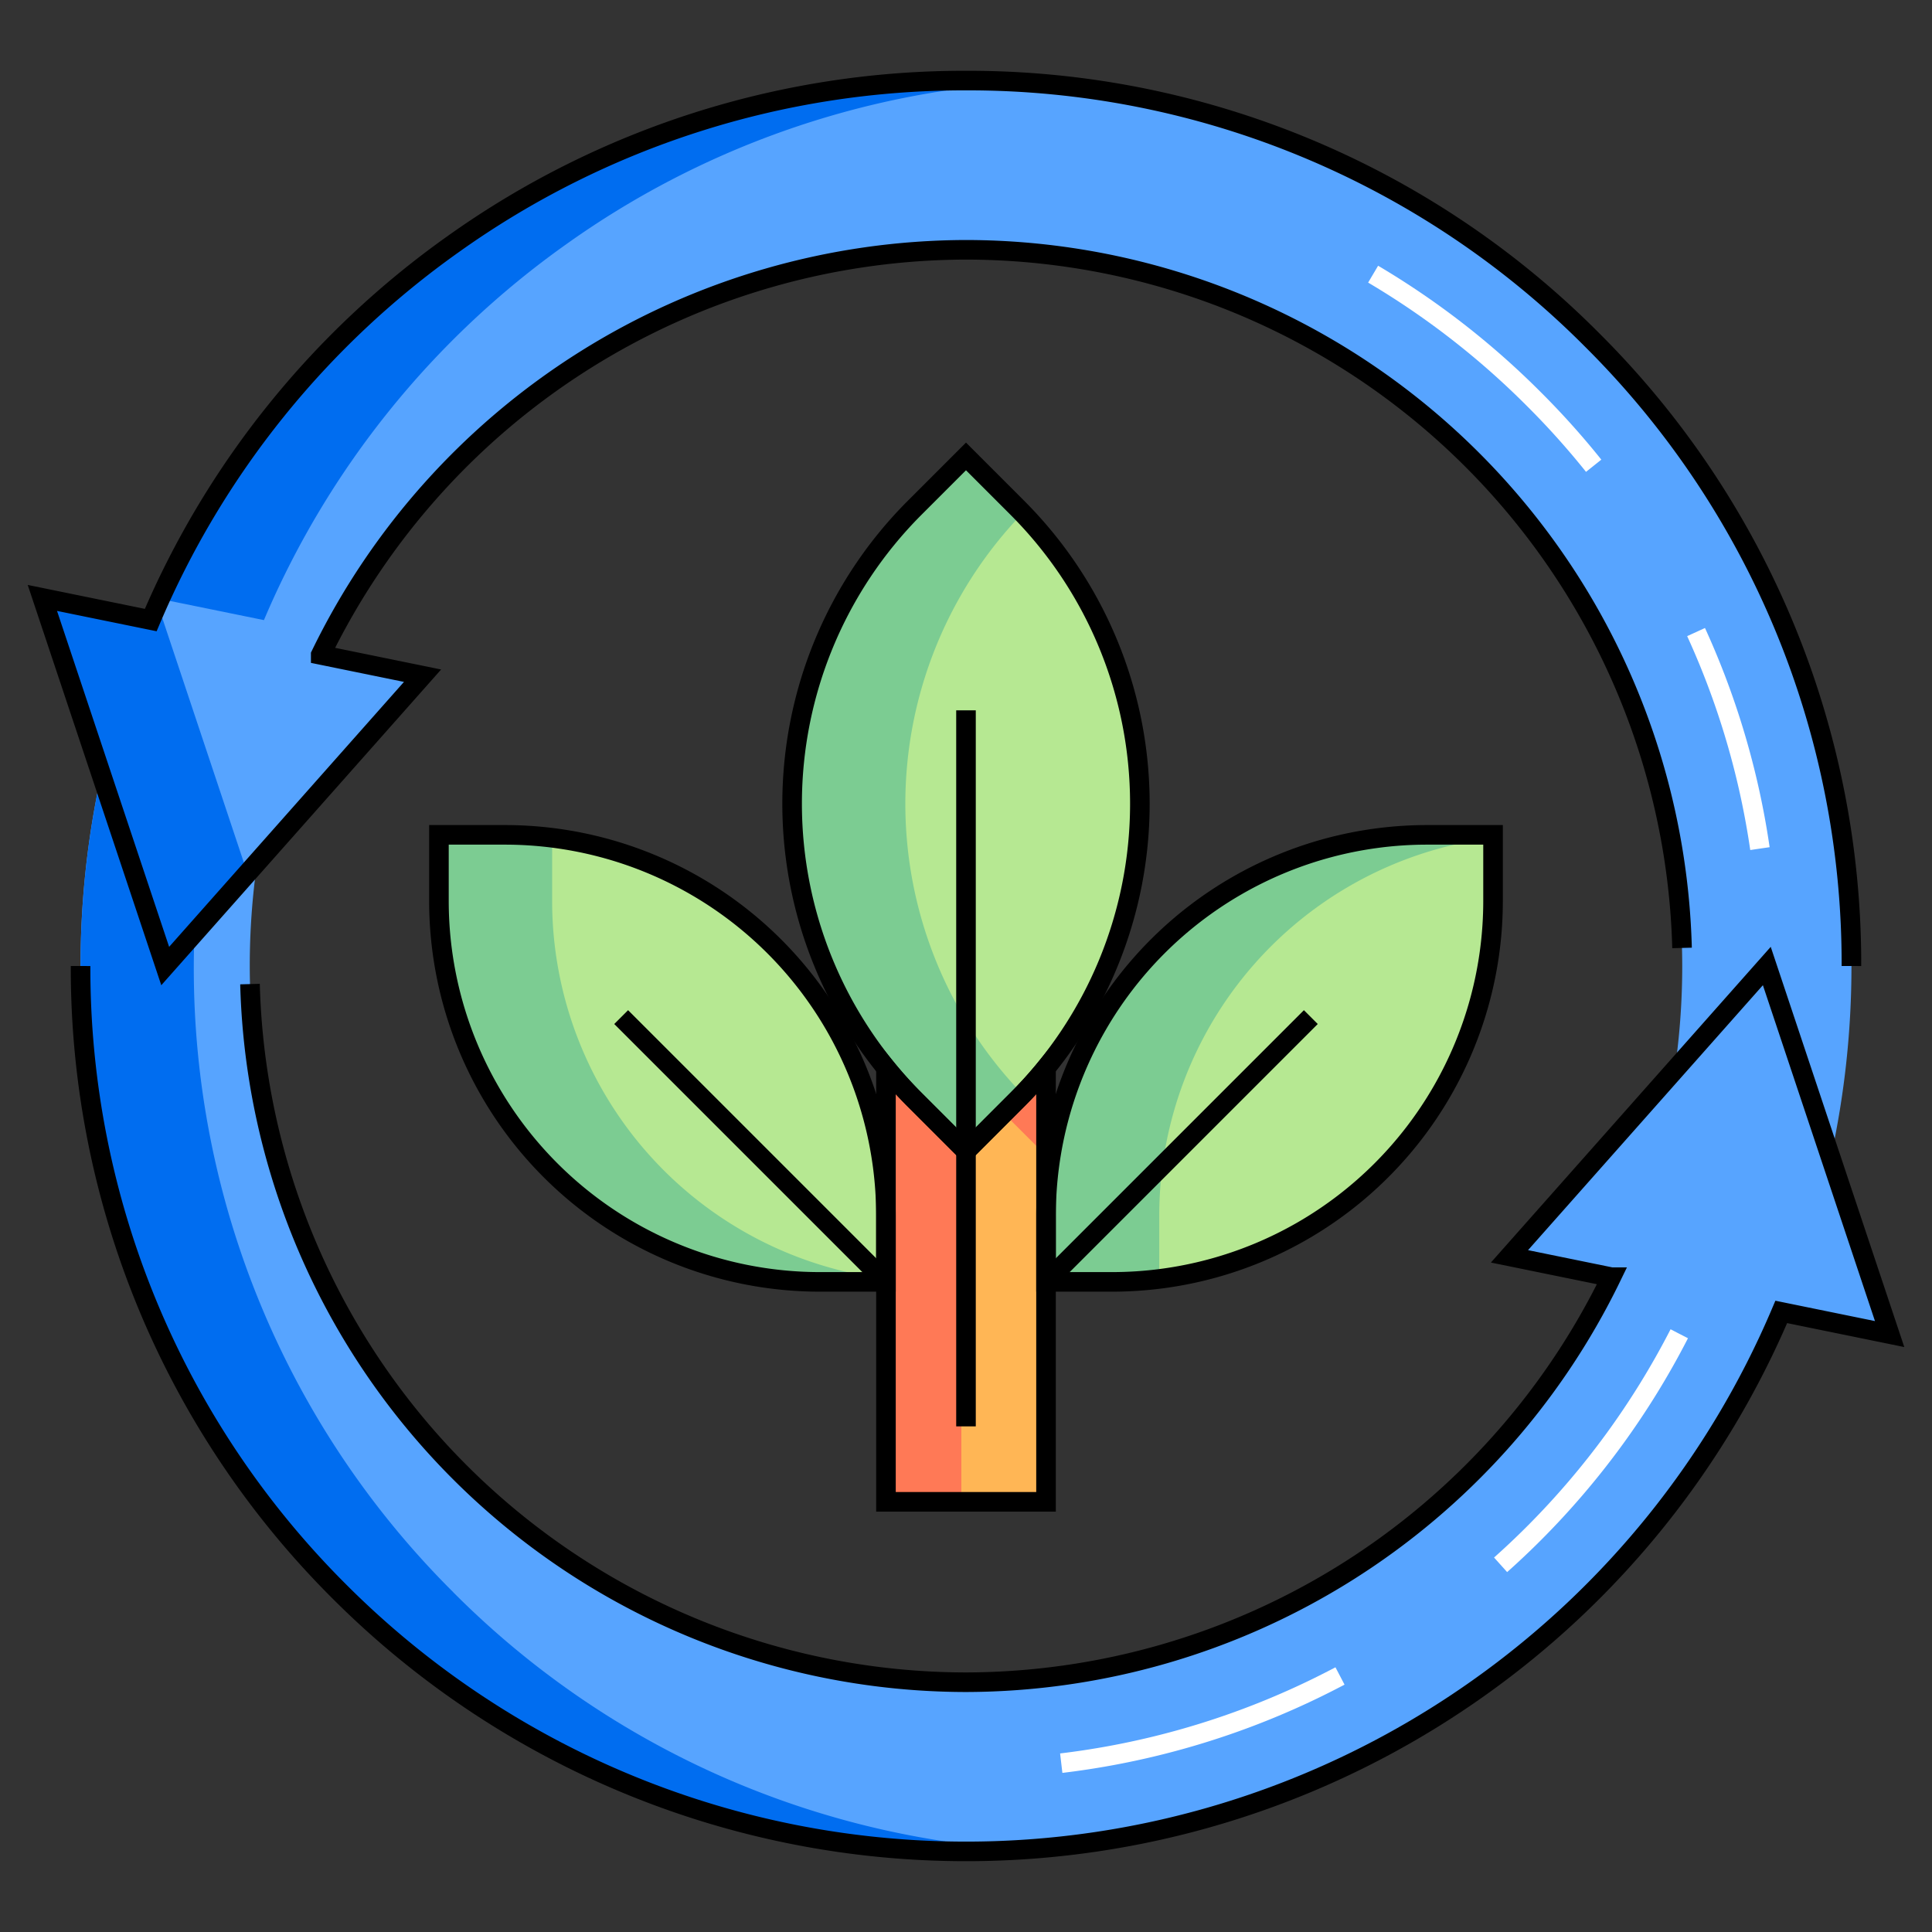 <svg xmlns="http://www.w3.org/2000/svg" xmlns:xlink="http://www.w3.org/1999/xlink" width="98.665" height="98.665" viewBox="0 0 98.665 98.665"><rect x="0" y="0" width="98.665" height="98.665" fill="#333333" stroke="none"/><defs><clipPath id="a"><path d="M0-682.665H98.665V-584H0Z" transform="translate(0 682.665)"/></clipPath></defs><g transform="translate(0 682.665)"><g transform="translate(0 -682.665)"><g clip-path="url(#a)"><g transform="translate(4.115 39.551)"><path d="M-509.711-57.9l-13.142,14.828,5.2,1.063a36.73,36.73,0,0,1-32.955,20.687A36.619,36.619,0,0,1-587.185-57.9a37.106,37.106,0,0,1,.38-5.3l-4.7,5.3-3.265-9.782a45.61,45.61,0,0,0-1.057,9.782,44.922,44.922,0,0,0,13.244,31.974,44.922,44.922,0,0,0,31.974,13.244A44.92,44.92,0,0,0-524.42-21.03a45.1,45.1,0,0,0,15.447-19.2l5.534,1.131Z" transform="translate(595.825 67.679)" fill="#57a4ff"/></g><g transform="translate(2.163 4.115)"><path d="M-114.917-179.877l-5.2-1.063a36.729,36.729,0,0,1,32.955-20.687,36.619,36.619,0,0,1,36.577,36.577,37.074,37.074,0,0,1-.38,5.3l4.7-5.3L-43-155.267a45.594,45.594,0,0,0,1.057-9.782,44.922,44.922,0,0,0-13.244-31.974,44.922,44.922,0,0,0-31.974-13.244,44.919,44.919,0,0,0-26.187,8.351,45.1,45.1,0,0,0-15.447,19.2l-5.534-1.131,6.273,18.8Z" transform="translate(134.332 210.266)" fill="#57a4ff"/></g><g transform="translate(40.452 23.309)"><path d="M-68.061-194.456l-2.618,2.619-2.618-2.619a21.379,21.379,0,0,1,0-30.234l2.618-2.618,2.618,2.618a21.379,21.379,0,0,1,0,30.234" transform="translate(79.559 227.309)" fill="#b6e892"/></g><g transform="translate(22.416 42.635)"><path d="M-135.122-115.173v3.37h-3.37a19.458,19.458,0,0,1-19.458-19.458v-3.371h3.37a19.458,19.458,0,0,1,19.458,19.458" transform="translate(157.95 134.632)" fill="#b6e892"/></g><g transform="translate(53.42 42.635)"><path d="M0-115.173v3.37H3.37a19.458,19.458,0,0,0,19.458-19.458v-3.371h-3.37A19.458,19.458,0,0,0,0-115.173" transform="translate(0 134.632)" fill="#b6e892"/></g><g transform="translate(45.244 54.537)"><path d="M-39.695-9.622-42.313-7l-2.618-2.618A21.629,21.629,0,0,1-46.4-11.248v22.16h8.174V-11.246a21.548,21.548,0,0,1-1.468,1.624" transform="translate(46.401 11.248)" fill="#ffb655"/></g><g transform="translate(4.115 39.551)"><path d="M-112.61-247.151a44.922,44.922,0,0,1-13.244-31.974c0-.564.014-1.126.035-1.686l-1.495,1.687-3.265-9.782a45.611,45.611,0,0,0-1.057,9.782,44.922,44.922,0,0,0,13.244,31.974,44.922,44.922,0,0,0,31.974,13.244q1.458,0,2.9-.093a44.883,44.883,0,0,1-29.094-13.151" transform="translate(131.636 288.906)" fill="#006df0"/></g><g transform="translate(2.163 30.537)"><path d="M-34.852-1.9q-.18.4-.354.811L-40.74-2.216l6.273,18.8,4.2-4.739Z" transform="translate(40.74 2.216)" fill="#006df0"/></g><g transform="translate(8.175 4.115)"><path d="M-31.39-163.087a45.1,45.1,0,0,1,15.447-19.2,44.865,44.865,0,0,1,23.286-8.258c-.955-.06-1.914-.093-2.879-.093a44.921,44.921,0,0,0-26.187,8.351,45.1,45.1,0,0,0-14.97,18.118Z" transform="translate(36.693 190.64)" fill="#006df0"/></g><g transform="translate(40.452 23.309)"><path d="M-69.671-17.15c-.09-.093-.18-.187-.272-.279l-2.618-2.618-2.618,2.618a21.379,21.379,0,0,0,0,30.234l2.618,2.618,2.618-2.618c.092-.092.182-.186.272-.279a21.377,21.377,0,0,1,0-29.676" transform="translate(81.442 20.048)" fill="#7ccc92"/></g><g transform="translate(22.416 42.636)"><path d="M-34.219-19.948V-23.17a19.63,19.63,0,0,0-2.411-.148H-40v3.37A19.458,19.458,0,0,0-20.542-.49h3.37V-.639A19.461,19.461,0,0,1-34.219-19.948" transform="translate(40 23.319)" fill="#7ccc92"/></g><g transform="translate(53.42 42.636)"><path d="M-34.219-115.172a19.461,19.461,0,0,1,17.047-19.309v-.149h-3.37A19.458,19.458,0,0,0-40-115.172v3.37h3.37a19.63,19.63,0,0,0,2.411-.149Z" transform="translate(40 134.63)" fill="#7ccc92"/></g><g transform="translate(51.259 54.538)"><path d="M-11.406-25.112l.232-.232v-4.01a21.552,21.552,0,0,1-1.468,1.624l-.691.692Z" transform="translate(13.333 29.355)" fill="#ff7956"/></g><g transform="translate(45.244 54.537)"><path d="M-8.7-9.622a21.67,21.67,0,0,1-1.469-1.626v22.16h3.854V-7.237Z" transform="translate(10.167 11.248)" fill="#ff7956"/></g><g transform="translate(49.332 68.114)"><path d="M-215.6,0a40.7,40.7,0,0,1-17.6,17.619,40.787,40.787,0,0,1-18.821,4.6" transform="translate(252.026)" fill="none" stroke="#fff" stroke-miterlimit="10" stroke-width="1" stroke-dasharray="15 10 15 10 350"/></g><g transform="translate(70.124 14.001)"><path d="M0,0A41.235,41.235,0,0,1,8.185,6.356a40.671,40.671,0,0,1,11.569,22.98" fill="none" stroke="#fff" stroke-miterlimit="10" stroke-width="1" stroke-dasharray="15 10 15 10 350"/></g><g transform="translate(40.452 23.309)"><path d="M-68.061-194.456l-2.618,2.619-2.618-2.619a21.379,21.379,0,0,1,0-30.234l2.618-2.618,2.618,2.618A21.379,21.379,0,0,1-68.061-194.456Z" transform="translate(79.559 227.309)" fill="none" stroke="#000" stroke-miterlimit="10" stroke-width="1"/></g><g transform="translate(22.416 42.635)"><path d="M-135.122-115.173v3.37h-3.37a19.458,19.458,0,0,1-19.458-19.458v-3.371h3.37A19.458,19.458,0,0,1-135.122-115.173Z" transform="translate(157.95 134.632)" fill="none" stroke="#000" stroke-miterlimit="10" stroke-width="1"/></g><g transform="translate(53.42 42.635)"><path d="M0-115.173v3.37H3.37a19.458,19.458,0,0,0,19.458-19.458v-3.371h-3.37A19.458,19.458,0,0,0,0-115.173Z" transform="translate(0 134.632)" fill="none" stroke="#000" stroke-miterlimit="10" stroke-width="1"/></g><g transform="translate(49.332 36.276)"><path d="M0,0V36.567" transform="translate(0)" fill="none" stroke="#000" stroke-miterlimit="10" stroke-width="1"/></g><g transform="translate(31.722 51.942)"><path d="M-80.038-80.039-93.56-93.561" transform="translate(93.56 93.561)" fill="none" stroke="#000" stroke-miterlimit="10" stroke-width="1"/></g><g transform="translate(53.42 51.942)"><path d="M0-80.039,13.522-93.561" transform="translate(0 93.561)" fill="none" stroke="#000" stroke-miterlimit="10" stroke-width="1"/></g><g transform="translate(45.244 54.537)"><path d="M-39.695-9.622-42.313-7l-2.618-2.618A21.629,21.629,0,0,1-46.4-11.248v22.16h8.174V-11.246A21.548,21.548,0,0,1-39.695-9.622Z" transform="translate(46.401 11.248)" fill="none" stroke="#000" stroke-miterlimit="10" stroke-width="1"/></g><g transform="translate(4.115 49.332)"><path d="M0,0A44.922,44.922,0,0,0,13.244,31.972a45.226,45.226,0,0,0,58.161,4.893,45.1,45.1,0,0,0,15.447-19.2l5.534,1.131L86.114,0,72.972,14.827l5.2,1.063A36.729,36.729,0,0,1,45.217,36.576,36.621,36.621,0,0,1,8.652.923" transform="translate(0 0.001)" fill="none" stroke="#000" stroke-miterlimit="10" stroke-width="1"/></g><g transform="translate(2.163 4.115)"><path d="M-546.838-267.643a44.921,44.921,0,0,0-13.244-31.974,44.921,44.921,0,0,0-31.973-13.244,44.921,44.921,0,0,0-26.188,8.351,45.1,45.1,0,0,0-15.447,19.2l-5.534-1.131,6.273,18.8,13.142-14.828-5.2-1.063a36.729,36.729,0,0,1,32.955-20.687,36.621,36.621,0,0,1,36.566,35.653" transform="translate(639.225 312.861)" fill="none" stroke="#000" stroke-miterlimit="10" stroke-width="1"/></g></g></g></g></svg>